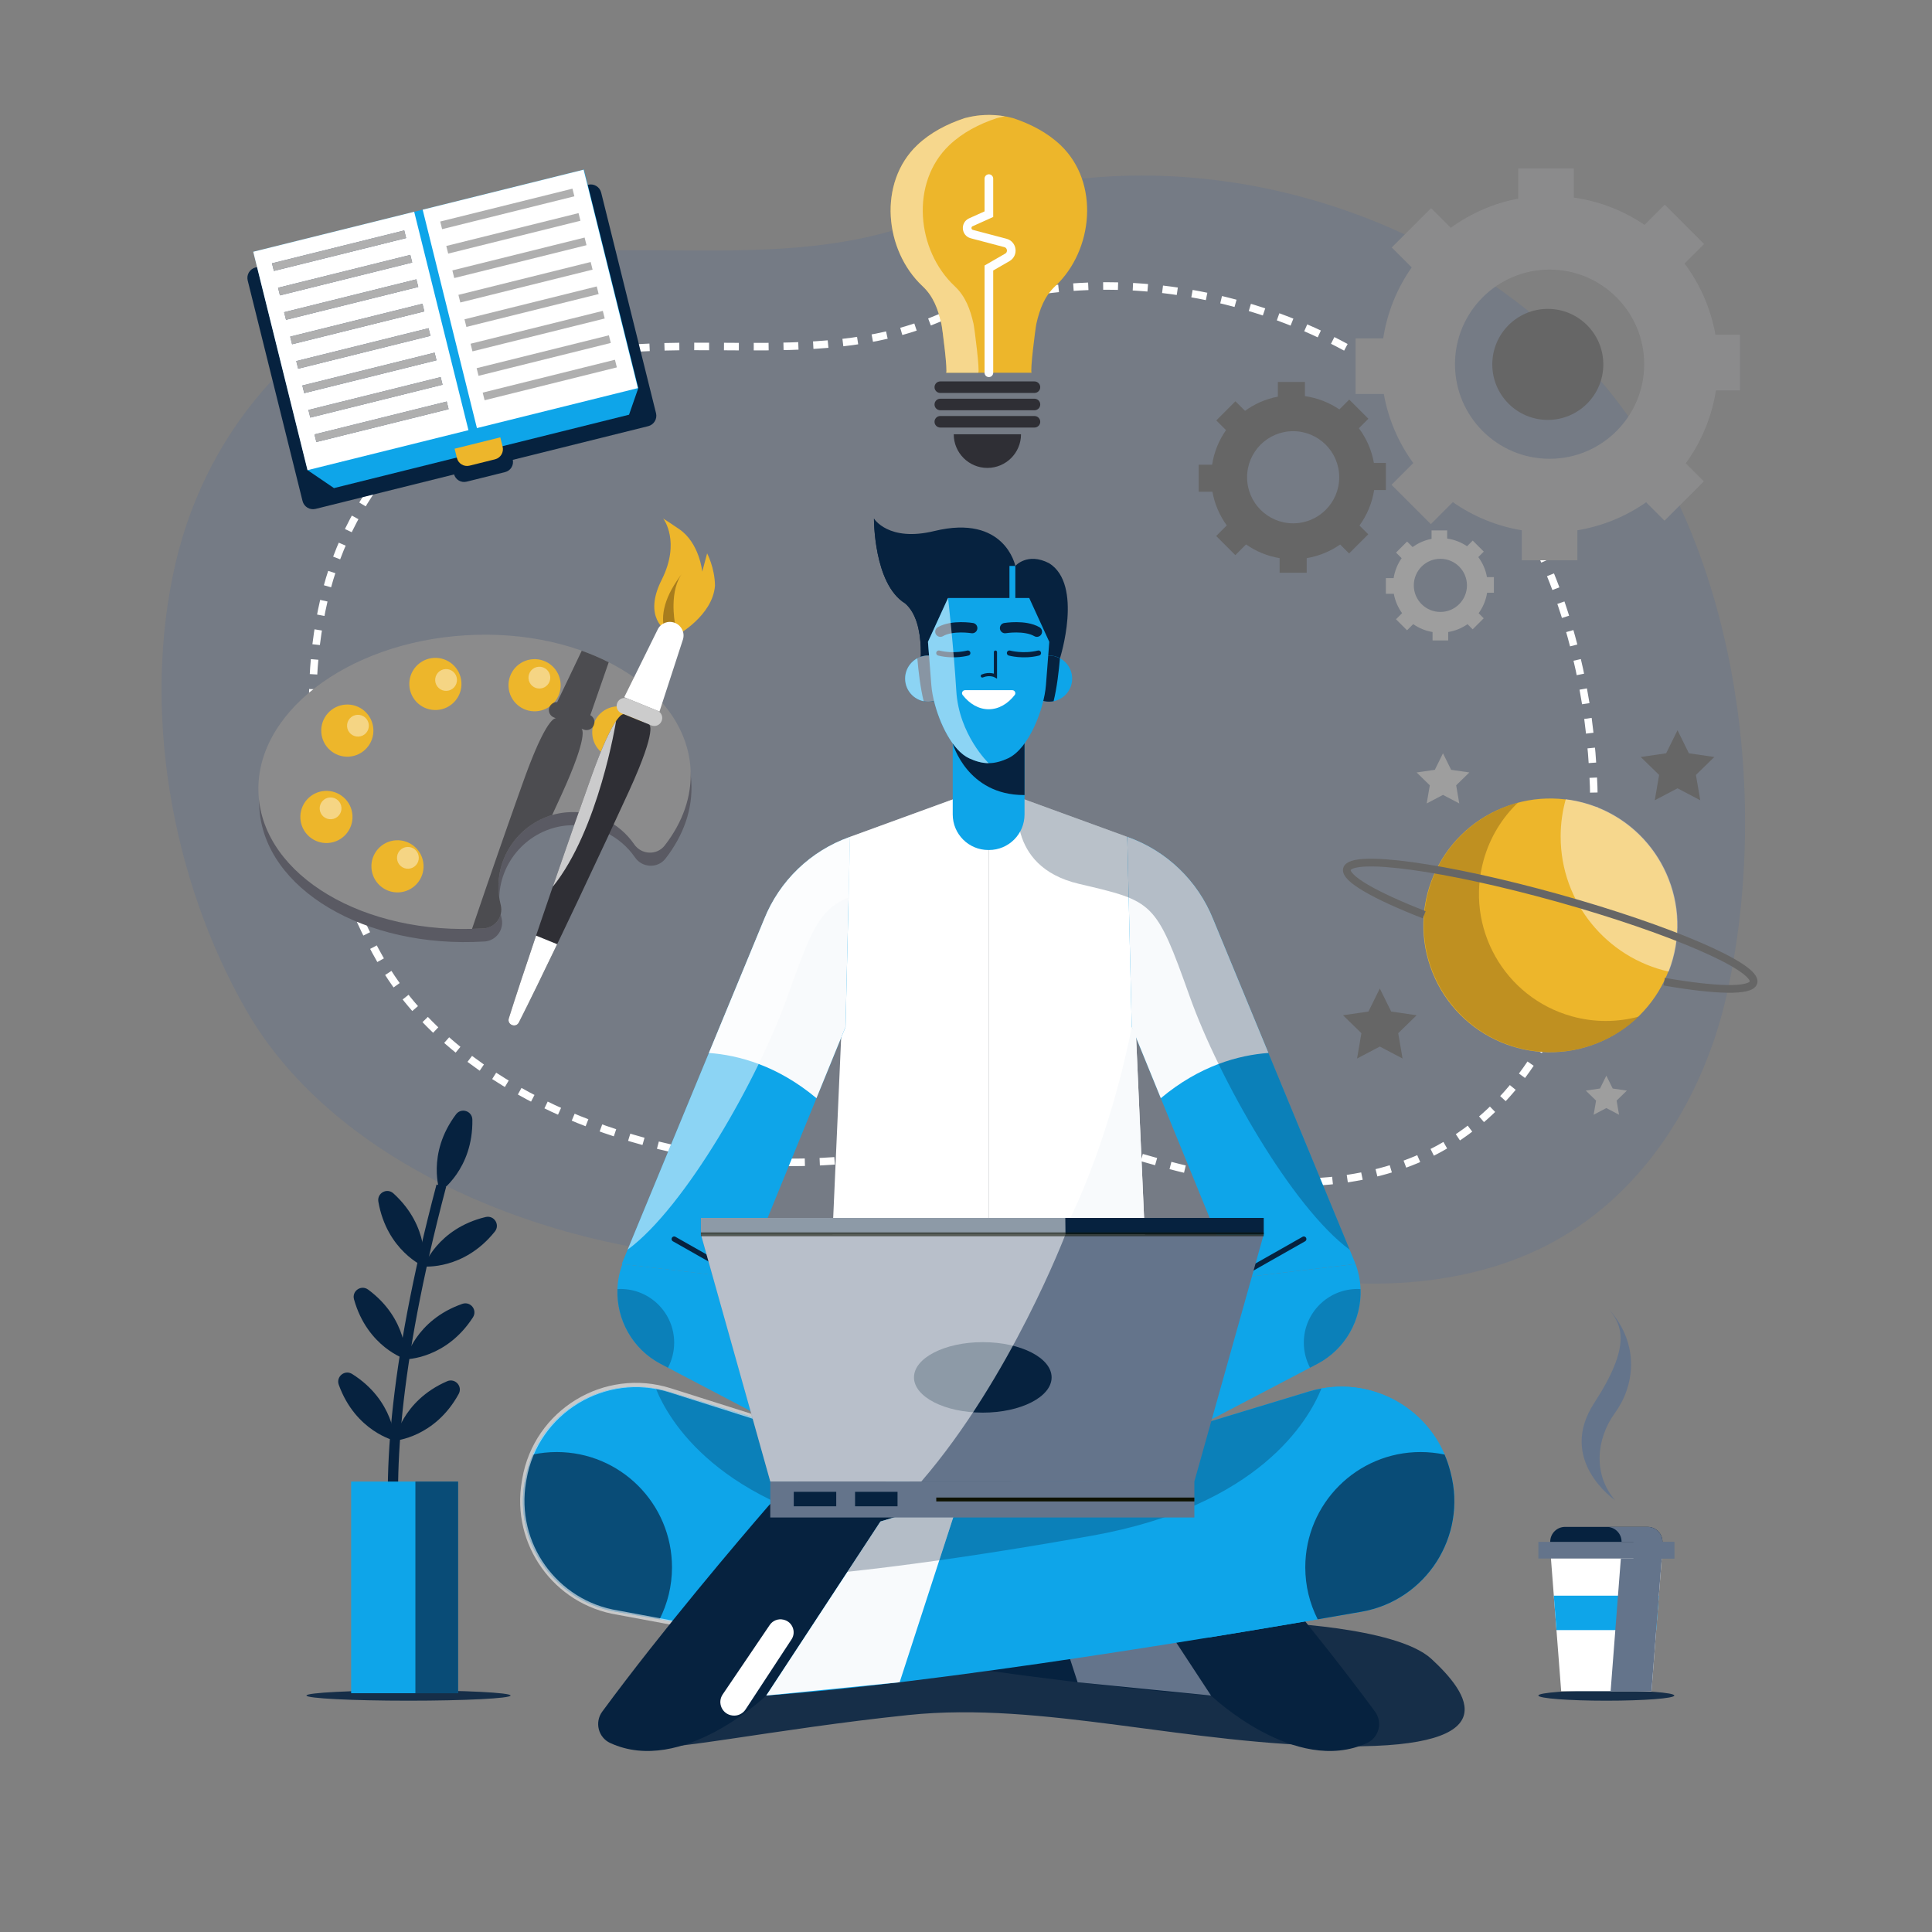 <?xml version="1.0" encoding="utf-8"?>
<!-- Generator: Adobe Illustrator 27.5.0, SVG Export Plug-In . SVG Version: 6.00 Build 0)  -->
<svg version="1.1" xmlns="http://www.w3.org/2000/svg" xmlns:xlink="http://www.w3.org/1999/xlink" x="0px" y="0px"
	 viewBox="0 0 500 500" style="enable-background:new 0 0 500 500;" xml:space="preserve">
<rect x="0" y="0" width="500" height="500" fill="#808080" stroke="none"/>
<g id="BACKGROUND">
</g>
<g id="OBJECTS">
	<g>
		<g>
			<path style="opacity:0.41;fill:#64748b;" d="M194.579,325.73c-4.067-0.017-8.139-0.18-12.215-0.514
				c-44.672-3.662-96.423-24.993-118.666-63.831c-19.446-33.953-27.081-77.911-18.227-115.778
				c8.323-35.595,34.127-64.429,70.26-75.378c40.636-12.313,85.548,2.648,125.534-14.168
				c58.199-24.475,131.348-5.038,172.136,41.529c36.163,41.286,44.916,107.859,33.564,159.441
				c-5.737,26.07-20.829,51.177-44.852,64.302c-19.114,10.443-42.219,12.502-64.076,9.78c-17.574-2.188-33.754-7.92-50.66-12.637
				c-13.551-3.781-24.67-1.813-38.54,0.932C230.987,322.94,212.837,325.806,194.579,325.73z"/>
			<path style="fill:none;stroke:#FFFFFF;stroke-width:1.946;stroke-miterlimit:10;stroke-dasharray:3.851,3.851;" d="
				M204.551,300.82c-3.291-0.014-6.586-0.146-9.884-0.416c-36.148-2.963-78.023-20.224-96.021-51.65
				c-15.735-27.474-21.914-63.044-14.749-93.685c6.735-28.803,27.615-52.135,56.853-60.994
				c32.882-9.963,69.224,2.143,101.579-11.464c47.093-19.804,106.284-4.076,139.289,33.604
				c29.262,33.408,36.345,87.277,27.159,129.016c-4.642,21.095-16.855,41.411-36.294,52.032
				c-15.467,8.45-34.162,10.116-51.849,7.914c-14.221-1.771-27.313-6.408-40.993-10.226c-10.965-3.06-19.963-1.467-31.186,0.754
				C234.012,298.563,219.325,300.881,204.551,300.82z"/>
		</g>
		<g>
			<ellipse style="opacity:0.87;fill:#06223F;" cx="415.72" cy="438.801" rx="17.592" ry="1.337"/>
			<g>
				<path style="fill:#64748b;" d="M417.953,388.219c0,0-15.062-10.233-5.387-25.107c9.675-14.874,7.256-20.043,3.87-24.231
					c8.223,9.357,6.421,20.018,1.517,26.781C413.049,372.424,412.272,381.627,417.953,388.219z"/>
				<g>
					<polygon style="fill:#FFFFFF;" points="430.242,400.916 401.198,400.916 404.033,437.685 427.407,437.685 					"/>
					<rect x="398.128" y="399.035" style="fill:#64748b;" width="35.184" height="4.312"/>
					<path style="fill:#06223F;" d="M426.403,395.157h-21.365c-2.121,0-3.84,1.719-3.84,3.84v0.039h29.045v-0.039
						C430.242,396.876,428.523,395.157,426.403,395.157z"/>
					<polygon style="fill:#0ea5e9;" points="428.627,421.864 429.314,412.957 402.126,412.957 402.813,421.864 					"/>
				</g>
				<path style="fill:#64748b;" d="M430.242,399.035v-0.039c0-2.121-1.719-3.84-3.84-3.84h-10.581c2.121,0,3.84,1.719,3.84,3.84
					v0.039h3.069v4.312h-3.257l-2.647,34.337h10.581l2.648-34.337h3.257v-4.312H430.242z"/>
			</g>
		</g>
		<g>
			<path style="fill:#06223F;" d="M274.313,170.388c0,0,6.087-19.089-2.806-24.632c-5.653-2.905-8.742,0.714-8.742,0.714
				s-2.658-13.497-20.975-9.038c-11.865,2.888-15.607-3.228-15.607-3.228s-0.111,16.919,8.06,21.95
				c5.916,5.073,3.647,18.786,3.647,18.786L274.313,170.388z"/>
			<path style="opacity:0.87;fill:#06223F;" d="M328.274,419.842c0,0,32.977,0.991,42.18,9.486
				c9.679,8.935,19.833,22.887-21.833,22.618c-41.666-0.269-78.603-11.737-113.549-8.097c-34.946,3.639-63.623,9.914-71.977,8.522
				c-8.354-1.392,51.191-29.917,51.191-29.917l110.551,4.057L328.274,419.842z"/>
			<path style="fill:#06223F;" d="M297.43,345.666l-41.572-4.176l-41.572,4.176c0,0-2.469,19.643-10.497,30.122
				c52.069,18.7,52.069,18.7,52.069,18.7s0,0,52.069-18.7C299.9,365.309,297.43,345.666,297.43,345.666z"/>
			<path style="fill:#06223F;" d="M254.216,393.898c1.64,0.589,1.642,0.59,1.642,0.59s0.002-0.001,1.64-0.589
				c9.58-22.039,7.288-46.765,6.72-51.569l-8.359-0.84l-10.699,1.075C244.946,347.846,244.589,372,254.216,393.898z"/>
			<path style="fill:#06223F;" d="M214.05,347.269c0.002,0.001,43.745,19.294,85.991,10.909c-1.898-6.858-2.61-12.512-2.61-12.512
				l-41.572-4.176l-33.395,3.355L214.05,347.269L214.05,347.269z"/>
			<path style="fill:#06223F;" d="M234.242,156.153c5.916,5.073,3.647,18.786,3.647,18.786l7.739-0.967
				c7.948-7.073,16.92-16.028,15.617-19.401c-2.283-5.912-8.877-11.813-21.036-12.488c-12.159-0.675-14.027-7.88-14.027-7.88
				S226.071,151.122,234.242,156.153z"/>
			<path style="fill:#FFFFFF;" d="M254.349,204.055l-34.368,12.529l-5.695,129.083c0,0,12.149,5.695,41.572,5.695
				c0-134.166,0-145.302,0-145.302L254.349,204.055z"/>
			<path style="fill:#FFFFFF;" d="M257.367,204.055l34.368,12.529l5.695,129.083c0,0-12.149,5.695-41.572,5.695
				c0-134.166,0-145.302,0-145.302L257.367,204.055z"/>
			<path style="fill:#0ea5e9;" d="M219.981,216.584l-0.159,0.057c-10.039,3.585-18.061,11.301-22.034,21.193l-36.891,89.289
				l31.37,3.738l26.556-65.085L219.981,216.584z"/>
			<path style="fill:#0ea5e9;" d="M291.735,216.584l0.16,0.057c10.039,3.585,18.061,11.301,22.034,21.193l36.891,89.289
				l-31.37,3.738l-26.556-65.085L291.735,216.584z"/>
			<path style="fill:#F8FAFC;" d="M328.254,272.504l-14.325-34.671c-3.973-9.892-11.995-17.607-22.034-21.193l-0.16-0.057
				l1.159,49.191l7.523,18.438C310.46,275.801,320.536,273.07,328.254,272.504z"/>
			<path style="fill:#F8FAFC;" d="M183.462,272.504l14.325-34.671c3.973-9.892,11.995-17.607,22.034-21.193l0.16-0.057
				l-1.159,49.191l-7.523,18.438C201.256,275.801,191.18,273.07,183.462,272.504z"/>
			<path style="fill:#F8FAFC;" d="M293.981,267.475c0,0-0.931-1.304-2.245-3.747l1.159,2.046c0,0-13.076,72.576-48.031,85.299l0,0
				c3.361,0.18,7.014,0.287,10.995,0.287c29.423,0,41.572-5.695,41.572-5.695L293.981,267.475z"/>
			<path style="opacity:0.52;fill:#FFFFFF;" d="M203.789,257.966c8.865-24.867,9.358-24.677,28.721-29.233
				c19.362-4.556,15.555-22.386,15.555-22.386l-18.052,6.58l-2.792,1.018l-7.24,2.639l-0.16,0.057
				c-10.039,3.585-18.061,11.301-22.034,21.192l-35.362,85.589C177.359,312.429,196.238,279.145,203.789,257.966z"/>
			<path style="opacity:0.28;fill:#06223F;" d="M307.927,257.966c-8.865-24.867-9.358-24.677-28.721-29.233
				c-19.362-4.556-15.555-22.386-15.555-22.386l18.052,6.58l2.792,1.018l7.239,2.639l0.16,0.057
				c10.039,3.585,18.061,11.301,22.034,21.192l35.362,85.589C334.357,312.429,315.478,279.145,307.927,257.966z"/>
			<path style="fill:#0ea5e9;" d="M255.951,219.98h-0.186c-5.08,0-9.199-4.118-9.199-9.199v-21.963h18.583v21.963
				C265.15,215.862,261.031,219.98,255.951,219.98z"/>
			<path style="fill:#06223F;" d="M265.001,205.758c0.053,0,0.097-0.006,0.149-0.007v-16.933h-8.675l-9.909,3.581
				C246.566,192.399,250.254,205.758,265.001,205.758z"/>
			<path style="fill:#0ea5e9;" d="M277.474,175.624c0,3.296-2.671,5.967-5.967,5.967c-3.295,0-5.967-2.671-5.967-5.967
				c0-3.296,2.672-5.967,5.967-5.967C274.802,169.657,277.474,172.328,277.474,175.624z"/>
			<path style="fill:#06223F;" d="M272.668,181.474c0.862-3.459,1.368-7.884,1.644-11.086c-0.84-0.451-1.786-0.731-2.806-0.731
				c-3.295,0-5.967,2.672-5.967,5.967c0,3.296,2.672,5.967,5.967,5.967C271.905,181.591,272.292,181.548,272.668,181.474z"/>
			<path style="fill:#0ea5e9;" d="M234.242,175.624c0,3.296,2.672,5.967,5.967,5.967c3.296,0,5.967-2.671,5.967-5.967
				c0-3.296-2.671-5.967-5.967-5.967C236.914,169.657,234.242,172.328,234.242,175.624z"/>
			<path style="fill:#06223F;" d="M239.048,181.474c-0.863-3.459-1.368-7.884-1.644-11.086c0.84-0.451,1.786-0.731,2.806-0.731
				c3.296,0,5.967,2.672,5.967,5.967c0,3.296-2.672,5.967-5.967,5.967C239.812,181.591,239.424,181.548,239.048,181.474z"/>
			<path style="fill:#0ea5e9;" d="M266.36,154.754h-10.502h-10.502l-5.198,11.357l0.874,11.24c0.467,5.998,4.342,16.355,9.794,18.9
				c1.62,0.756,3.336,1.26,5.032,1.26c1.696,0,3.412-0.504,5.032-1.26c5.452-2.545,9.327-12.901,9.794-18.9l0.874-11.24
				L266.36,154.754z"/>
			<path style="fill:none;stroke:#06223F;stroke-width:1.336;stroke-linecap:round;stroke-miterlimit:10;" d="M261.245,169.011
				c0,0,3.524,0.988,7.511,0"/>
			<path style="fill:none;stroke:#06223F;stroke-width:2.672;stroke-linecap:round;stroke-miterlimit:10;" d="M260.107,162.552
				c0,0,5.147-0.856,8.241,0.927"/>
			<path style="fill:none;stroke:#06223F;stroke-width:1.336;stroke-linecap:round;stroke-miterlimit:10;" d="M250.471,169.011
				c0,0-3.524,0.988-7.512,0"/>
			<path style="fill:none;stroke:#06223F;stroke-width:2.672;stroke-linecap:round;stroke-miterlimit:10;" d="M251.609,162.552
				c0,0-5.147-0.856-8.241,0.927"/>
			<path style="opacity:0.52;fill:#FFFFFF;" d="M247.489,178.805c-0.686-11.357-2.133-24.051-2.133-24.051l-5.198,11.357
				l0.278,3.568c-0.077-0.003-0.149-0.023-0.226-0.023c-3.295,0-5.967,2.672-5.967,5.967c0,3.296,2.672,5.967,5.967,5.967
				c0.522,0,1.02-0.088,1.502-0.214c1.405,5.805,4.753,12.839,9.115,14.875c1.62,0.756,3.336,1.26,5.032,1.26
				C255.858,197.512,248.175,190.163,247.489,178.805z"/>
			<g>
				<path style="fill:#06223F;" d="M291.735,396.16l-118.768-36.034c-15.77-4.785-32.355,4.499-36.523,20.442l-0.157,0.602
					c-4.294,16.427,6.358,33.022,23.083,35.945c43.913,7.676,123.506,20.73,165.396,22.326l17.658,11.772
					c2.666,1.778,6.206,1.485,8.544-0.707l0.091-0.085c2.778-2.604,2.92-6.967,0.317-9.747l-2.754-2.941
					c0,0-2.455-11.959-14.579-17.085c-12.124-5.125-13.263-17.654-16.11-24.488C315.084,389.326,296.861,385.91,291.735,396.16z"/>
				<path style="fill:#0ea5e9;" d="M136.444,380.568c4.168-15.944,20.754-25.227,36.523-20.442l40.277,12.22
					c-6.067,7.569-14.069,22.933-14.311,51.447c-14.705-2.39-28.31-4.711-39.564-6.678c-16.725-2.923-27.377-19.519-23.083-35.945
					L136.444,380.568z"/>
				<path style="opacity:0.67;fill:#06223F;" d="M173.91,405.618c0,4.843-1.162,9.413-3.21,13.457
					c-3.977-0.682-7.782-1.34-11.33-1.96c-16.725-2.923-27.377-19.519-23.083-35.945l0.157-0.602
					c0.374-1.432,0.852-2.808,1.417-4.127c2.006-0.426,4.085-0.654,6.218-0.654C160.554,375.788,173.91,389.143,173.91,405.618z"/>
				<path style="fill:none;stroke:#7B3C38;stroke-width:1.139;stroke-miterlimit:10;" d="M297.43,412.675
					c0,0-1.708,9.953-18.223,6.4"/>
				<path style="opacity:0.28;fill:#06223F;" d="M307.927,408.119c0,0-25.304-1.139-78.835-10.688
					c-43.369-7.736-56.091-29.935-59.359-38.085c1.079,0.198,2.158,0.453,3.233,0.779l118.768,36.034
					c5.126-10.251,23.349-6.834,26.196,0c2.847,6.834,3.986,19.362,16.11,24.488c12.124,5.125,14.579,17.085,14.579,17.085
					s-12.466-7.973-20.347-9.681S307.927,408.119,307.927,408.119z"/>
			</g>
			<path style="fill:#06223F;" d="M313.407,438.801c0,0,21.809,20.867,40.402,12.28c3.094-1.428,4.063-5.379,2.043-8.122
				c-15.662-21.271-35.409-44.444-42.936-53.153c-1.884-2.18-4.867-3.061-7.634-2.257l-21.419,6.222L313.407,438.801z"/>
			<polygon style="fill:#64748b;" points="283.863,393.772 263.348,387.547 278.888,435.368 313.407,438.801 			"/>
			<path style="fill:#0ea5e9;" d="M219.981,396.16l118.769-36.034c15.77-4.785,32.355,4.499,36.523,20.442l0.157,0.602
				c4.294,16.427-6.358,33.022-23.083,35.945c-43.913,7.676-123.506,20.73-165.396,22.326l-17.658,11.772
				c-2.666,1.778-6.206,1.485-8.544-0.707l-0.091-0.085c-2.778-2.604-2.92-6.967-0.317-9.747l2.754-2.941
				c0,0,2.455-11.959,14.579-17.085c12.124-5.125,13.263-17.654,16.11-24.488C196.632,389.326,214.855,385.91,219.981,396.16z"/>
			<path style="fill:#0ea5e9;" d="M375.272,380.568c-4.168-15.944-20.754-25.227-36.523-20.442l-40.277,12.22
				c6.067,7.569,14.069,22.933,14.31,51.447c14.705-2.39,28.31-4.711,39.564-6.678c16.725-2.923,27.377-19.519,23.083-35.945
				L375.272,380.568z"/>
			<path style="opacity:0.67;fill:#06223F;" d="M337.806,405.618c0,4.843,1.162,9.413,3.21,13.457
				c3.977-0.682,7.782-1.34,11.33-1.96c16.725-2.923,27.377-19.519,23.083-35.945l-0.157-0.602
				c-0.374-1.432-0.852-2.808-1.417-4.127c-2.006-0.426-4.085-0.654-6.218-0.654C351.162,375.788,337.806,389.143,337.806,405.618z"
				/>
			<path style="opacity:0.28;fill:#06223F;" d="M203.789,408.119c0,0,25.304-1.139,78.835-10.688
				c43.369-7.736,56.091-29.935,59.359-38.085c-1.079,0.198-2.158,0.453-3.233,0.779L219.981,396.16
				c-5.125-10.251-23.349-6.834-26.196,0c-2.847,6.834-3.986,19.362-16.11,24.488c-12.124,5.125-14.579,17.085-14.579,17.085
				s12.466-7.973,20.347-9.681C191.323,426.343,203.789,408.119,203.789,408.119z"/>
			<path style="opacity:0.57;fill:none;stroke:#FFFFFF;stroke-width:1.114;stroke-miterlimit:10;" d="M177.674,420.648
				l-17.804-3.301c-16.114-2.572-27.027-17.805-24.278-33.89l0.108-0.63c2.997-17.537,20.797-28.384,37.757-23.008l33.617,10.655"/>
			<path style="fill:#FFFFFF;" d="M249.752,178.619c-0.64,0-1.016,0.742-0.623,1.247c1.783,2.289,4.143,3.688,6.738,3.688
				c2.595,0,4.955-1.399,6.738-3.688c0.393-0.505,0.017-1.247-0.623-1.247H249.752z"/>
			<path style="fill:none;stroke:#06223F;stroke-width:0.821;stroke-linecap:round;stroke-miterlimit:10;" d="M257.621,168.76
				v6.178c0,0-1.421-0.803-3.398,0"/>
			<rect x="261.245" y="146.469" style="fill:#0ea5e9;" width="1.52" height="9.666"/>
			<g>
				<path style="fill:#0ea5e9;" d="M350.82,327.122l0.063,0.174c3.56,9.856-0.704,20.827-9.986,25.693l-63.423,33.246l-0.313-0.81
					c-5.588-14.435,0.257-30.785,13.729-38.407l28.561-16.158L350.82,327.122z"/>
				<path style="opacity:0.28;fill:#06223F;" d="M337.428,347.486c0,2.341,0.585,4.543,1.607,6.478l1.862-0.976
					c7.32-3.837,11.5-11.474,11.201-19.364c-0.256-0.014-0.509-0.039-0.769-0.039C343.651,333.585,337.428,339.809,337.428,347.486z
					"/>

					<line style="fill:none;stroke:#06223F;stroke-width:1.336;stroke-linecap:round;stroke-miterlimit:10;" x1="319.45" y1="330.86" x2="337.428" y2="320.665"/>
			</g>
			<g>
				<path style="fill:#0ea5e9;" d="M161.082,327.122l-0.063,0.174c-3.56,9.856,0.704,20.827,9.986,25.693l63.423,33.246l0.314-0.81
					c5.588-14.435-0.257-30.785-13.729-38.407l-28.561-16.158L161.082,327.122z"/>
				<path style="opacity:0.28;fill:#06223F;" d="M174.474,347.486c0,2.341-0.585,4.543-1.607,6.478l-1.862-0.976
					c-7.32-3.837-11.499-11.474-11.201-19.364c0.256-0.014,0.509-0.039,0.769-0.039C168.25,333.585,174.474,339.809,174.474,347.486
					z"/>

					<line style="fill:none;stroke:#06223F;stroke-width:1.336;stroke-linecap:round;stroke-miterlimit:10;" x1="192.452" y1="330.86" x2="174.474" y2="320.665"/>
			</g>
			<path style="fill:none;stroke:#06223F;stroke-width:1.336;stroke-linecap:round;stroke-miterlimit:10;" d="M227.39,382.545
				c0,0,3.201-17.564-7.223-23.199"/>
			<path style="fill:none;stroke:#06223F;stroke-width:1.336;stroke-linecap:round;stroke-miterlimit:10;" d="M284.326,382.545
				c0,0-3.201-17.564,7.223-23.199"/>
			<path style="fill:#06223F;" d="M198.309,438.801c0,0-21.809,20.867-40.402,12.28c-3.093-1.428-4.063-5.379-2.043-8.122
				c15.662-21.271,35.408-44.444,42.936-53.153c1.884-2.18,4.867-3.061,7.634-2.257l21.419,6.222L198.309,438.801z"/>
			<polygon style="fill:#F8FAFC;" points="227.854,393.772 248.368,387.547 232.828,435.368 198.309,438.801 			"/>
			<path style="opacity:0.28;fill:#06223F;" d="M219.322,406.775c6.085-0.649,13.989-1.6,23.766-2.98l5.28-16.247l-20.514,6.224
				L219.322,406.775z"/>
			<path style="fill:#FFFFFF;" d="M204.845,424.278l-11.901,18.138c-0.741,1.129-2.065,1.733-3.404,1.551l-0.079-0.011
				c-2.578-0.35-3.89-3.287-2.431-5.441l12.172-17.969c0.779-1.15,2.186-1.699,3.537-1.382l0.07,0.016
				C205.075,419.712,206.121,422.333,204.845,424.278z"/>
			<g>
				<g>
					<polygon style="fill:#64748b;" points="254.223,319.447 181.391,319.447 199.348,383.408 254.223,383.408 309.098,383.408 
						327.055,319.447 					"/>
					<rect x="199.348" y="383.408" style="fill:#64748b;" width="109.75" height="9.316"/>
					<ellipse style="fill:#06223F;" cx="254.348" cy="356.468" rx="17.808" ry="9.12"/>
					<rect x="181.391" y="315.204" style="fill:#06223F;" width="145.664" height="4.243"/>
					<rect x="205.427" y="386.083" style="fill:#06223F;" width="10.991" height="3.745"/>
					<rect x="221.29" y="386.083" style="fill:#06223F;" width="10.991" height="3.745"/>
					<line style="fill:none;stroke:#0F1201;stroke-miterlimit:10;" x1="309.098" y1="388.066" x2="242.304" y2="388.066"/>
					<path style="opacity:0.54;fill:#FFFFFF;" d="M181.391,319.447l17.957,63.962h39.089c23.21-26.91,37.312-63.962,37.312-63.962
						l-0.048-4.243h-94.31V319.447z"/>
				</g>

					<line style="opacity:0.57;fill:none;stroke:#0F1201;stroke-miterlimit:10;" x1="181.391" y1="319.447" x2="327.055" y2="319.447"/>
			</g>
		</g>
		<g>
			<ellipse style="opacity:0.87;fill:#06223F;" cx="105.722" cy="438.801" rx="26.412" ry="1.337"/>
			<g>
				<g>
					<path style="fill:#06223F;" d="M109.584,425.649l1.731-1.886l-0.865,0.943l0.873-0.936
						c-0.213-0.203-21.057-21.335,4.121-116.56l-2.476-0.655C87.263,403.773,108.661,424.801,109.584,425.649z"/>
					<g>
						<path style="fill:#06223F;" d="M101.819,308.849c9.536,8.666,7.865,18.912,7.865,18.912s-9.55-4.073-11.765-16.766
							C97.53,308.769,100.147,307.329,101.819,308.849z"/>
						<path style="fill:#06223F;" d="M125.678,314.966c-12.53,3.008-15.995,12.795-15.995,12.795s10.331,1.025,18.382-9.037
							C129.477,316.96,127.875,314.439,125.678,314.966z"/>
					</g>
					<g>
						<path style="fill:#06223F;" d="M95.285,333.753c10.359,7.664,9.726,18.026,9.726,18.026S95.1,348.687,91.62,336.28
							C91.01,334.104,93.468,332.409,95.285,333.753z"/>
						<path style="fill:#06223F;" d="M119.639,337.441c-12.164,4.252-14.628,14.337-14.628,14.337s10.382-0.019,17.38-10.838
							C123.618,339.044,121.771,336.696,119.639,337.441z"/>
					</g>
					<g>
						<path style="fill:#06223F;" d="M91.144,355.592c10.898,6.876,11.033,17.257,11.033,17.257s-10.112-2.35-14.501-14.466
							C86.907,356.259,89.234,354.386,91.144,355.592z"/>
						<path style="fill:#06223F;" d="M115.704,357.469c-11.816,5.141-13.527,15.38-13.527,15.38s10.352-0.787,16.531-12.095
							C119.791,358.772,117.776,356.567,115.704,357.469z"/>
					</g>
					<path style="fill:#06223F;" d="M122.247,289.768c0.216,12.884-8.395,18.683-8.395,18.683s-3.572-9.748,4.16-20.056
						C119.367,286.588,122.209,287.509,122.247,289.768z"/>
				</g>
				<rect x="90.875" y="383.429" style="fill:#0ea5e9;" width="27.689" height="54.776"/>
				<rect x="107.502" y="383.429" style="opacity:0.67;fill:#06223F;" width="11.062" height="54.776"/>
			</g>
		</g>
		<g>
			<g>
				<path style="fill:#06223F;" d="M130.723,122.176l-9.963,2.478c-1.445,0.36-2.909-0.521-3.268-1.966l-0.959-3.856l15.198-3.78
					l0.959,3.856C133.049,120.354,132.169,121.817,130.723,122.176z"/>
				<path style="fill:#06223F;" d="M167.745,110.295L81.677,131.7c-1.493,0.371-3.005-0.538-3.377-2.032L64.106,72.594
					c-0.371-1.493,0.538-3.005,2.032-3.377l86.068-21.405c1.493-0.371,3.005,0.538,3.376,2.032l14.194,57.074
					C170.148,108.412,169.238,109.923,167.745,110.295z"/>
				<polygon style="fill:#0ea5e9;" points="165.194,100.431 162.794,107.327 86.431,126.318 79.65,121.706 65.585,65.156 
					151.13,43.881 				"/>

					<rect x="71.983" y="59.112" transform="matrix(0.97 -0.241 0.241 0.97 -18.536 25.164)" style="fill:#FFFFFF;" width="42.946" height="58.273"/>

					<rect x="70.168" y="63.858" transform="matrix(0.97 -0.241 0.241 0.97 -13.062 23.111)" style="fill:#64748b;" width="35.286" height="2.038"/>

					<rect x="71.742" y="70.186" transform="matrix(0.97 -0.241 0.241 0.97 -14.543 23.678)" style="fill:#64748b;" width="35.286" height="2.038"/>

					<rect x="73.315" y="76.513" transform="matrix(0.97 -0.241 0.241 0.97 -16.023 24.245)" style="fill:#64748b;" width="35.286" height="2.038"/>

					<rect x="74.889" y="82.84" transform="matrix(0.97 -0.241 0.241 0.97 -17.504 24.811)" style="fill:#64748b;" width="35.286" height="2.038"/>

					<rect x="76.462" y="89.168" transform="matrix(0.97 -0.241 0.241 0.97 -18.985 25.378)" style="fill:#64748b;" width="35.286" height="2.038"/>

					<rect x="78.036" y="95.495" transform="matrix(0.97 -0.241 0.241 0.97 -20.465 25.945)" style="fill:#64748b;" width="35.286" height="2.038"/>

					<rect x="79.61" y="101.822" transform="matrix(0.97 -0.241 0.241 0.97 -21.946 26.512)" style="fill:#64748b;" width="35.286" height="2.038"/>

					<rect x="81.183" y="108.15" transform="matrix(0.97 -0.241 0.241 0.97 -23.427 27.079)" style="fill:#64748b;" width="35.286" height="2.038"/>

				
					<rect x="70.168" y="63.858" transform="matrix(0.97 -0.241 0.241 0.97 -13.062 23.111)" style="fill:#AFAFAF;" width="35.286" height="2.038"/>
				
					<rect x="71.742" y="70.186" transform="matrix(0.97 -0.241 0.241 0.97 -14.543 23.678)" style="fill:#AFAFAF;" width="35.286" height="2.038"/>
				
					<rect x="73.315" y="76.513" transform="matrix(0.97 -0.241 0.241 0.97 -16.023 24.245)" style="fill:#AFAFAF;" width="35.286" height="2.038"/>
				
					<rect x="74.889" y="82.84" transform="matrix(0.97 -0.241 0.241 0.97 -17.504 24.811)" style="fill:#AFAFAF;" width="35.286" height="2.038"/>
				
					<rect x="76.462" y="89.168" transform="matrix(0.97 -0.241 0.241 0.97 -18.985 25.378)" style="fill:#AFAFAF;" width="35.286" height="2.038"/>
				
					<rect x="78.036" y="95.495" transform="matrix(0.97 -0.241 0.241 0.97 -20.465 25.945)" style="fill:#AFAFAF;" width="35.286" height="2.038"/>
				
					<rect x="79.61" y="101.822" transform="matrix(0.97 -0.241 0.241 0.97 -21.946 26.512)" style="fill:#AFAFAF;" width="35.286" height="2.038"/>
				
					<rect x="81.183" y="108.15" transform="matrix(0.97 -0.241 0.241 0.97 -23.427 27.079)" style="fill:#AFAFAF;" width="35.286" height="2.038"/>
				
					<rect x="115.85" y="48.202" transform="matrix(0.97 -0.241 0.241 0.97 -14.606 35.429)" style="fill:#FFFFFF;" width="42.946" height="58.273"/>
				
					<rect x="113.72" y="53.027" transform="matrix(0.97 -0.241 0.241 0.97 -9.161 33.302)" style="fill:#AFAFAF;" width="35.286" height="2.038"/>
				
					<rect x="115.294" y="59.354" transform="matrix(0.97 -0.241 0.241 0.97 -10.641 33.869)" style="fill:#AFAFAF;" width="35.286" height="2.038"/>
				
					<rect x="116.867" y="65.682" transform="matrix(0.97 -0.241 0.241 0.97 -12.122 34.436)" style="fill:#AFAFAF;" width="35.286" height="2.038"/>
				
					<rect x="118.441" y="72.009" transform="matrix(0.97 -0.241 0.241 0.97 -13.602 35.003)" style="fill:#AFAFAF;" width="35.286" height="2.038"/>
				
					<rect x="120.015" y="78.336" transform="matrix(0.97 -0.241 0.241 0.97 -15.083 35.569)" style="fill:#AFAFAF;" width="35.286" height="2.038"/>
				
					<rect x="121.588" y="84.664" transform="matrix(0.97 -0.241 0.241 0.97 -16.563 36.136)" style="fill:#AFAFAF;" width="35.286" height="2.038"/>
				
					<rect x="123.162" y="90.991" transform="matrix(0.97 -0.241 0.241 0.97 -18.044 36.703)" style="fill:#AFAFAF;" width="35.286" height="2.038"/>
				
					<rect x="124.735" y="97.318" transform="matrix(0.97 -0.241 0.241 0.97 -19.525 37.27)" style="fill:#AFAFAF;" width="35.286" height="2.038"/>
				<path style="fill:#EDB62B;" d="M128.113,118.871l-6.594,1.64c-1.445,0.359-2.907-0.521-3.267-1.965l-0.602-2.421l11.826-2.941
					l0.602,2.421C130.437,117.049,129.557,118.512,128.113,118.871z"/>
			</g>
			<g>
				<path style="fill:#EDB62B;" d="M274.466,37.557c-3.42-3.252-7.741-5.47-12.19-6.952c-0.03-0.01-0.098-0.029-0.2-0.056
					c-4.03-1.079-8.278-1.079-12.308,0c-0.101,0.027-0.17,0.046-0.2,0.056c-4.449,1.482-8.77,3.701-12.19,6.952
					c-10.18,9.679-8.526,27.247,1.388,36.517c2.781,2.6,4.002,5.957,4.853,9.658c0.257,1.115,1.732,12.74,1.217,12.74
					c4.975,0,11.085,0,11.085,0s6.11,0,11.085,0c-0.514,0,0.961-11.626,1.217-12.74c0.852-3.7,2.073-7.057,4.854-9.658
					C282.992,64.805,284.645,47.237,274.466,37.557z"/>
				<path style="opacity:0.52;fill:#FFF6E7;" d="M251.935,83.732c-0.851-3.7-2.073-7.057-4.853-9.658
					c-9.914-9.27-11.568-26.838-1.388-36.517c3.42-3.252,7.741-5.47,12.19-6.952c0.03-0.01,0.098-0.029,0.2-0.056
					c0.66-0.177,1.326-0.314,1.996-0.433c-3.42-0.607-6.942-0.47-10.312,0.433c-0.101,0.027-0.17,0.046-0.2,0.056
					c-4.449,1.482-8.771,3.701-12.19,6.952c-10.18,9.679-8.526,27.247,1.388,36.517c2.781,2.6,4.002,5.957,4.853,9.658
					c0.257,1.115,1.732,12.74,1.217,12.74c2.857,0,6.082,0,8.316,0C253.667,96.472,252.192,84.846,251.935,83.732z"/>
				<path style="fill:none;stroke:#FEFEFE;stroke-width:2.239;stroke-linecap:round;stroke-miterlimit:10;" d="M255.922,96.472
					V69.36l4.772-2.751c1.577-0.909,1.262-3.272-0.498-3.736l-8.684-2.292c-1.481-0.391-1.649-2.425-0.252-3.054l4.661-2.097v-9.203
					"/>
				<path style="fill:#2F2F35;" d="M269.213,100.203c0,0.824-0.668,1.492-1.492,1.492h-24.376c-0.824,0-1.492-0.668-1.492-1.492l0,0
					c0-0.824,0.668-1.492,1.492-1.492h24.376C268.544,98.711,269.213,99.379,269.213,100.203L269.213,100.203z"/>
				<path style="fill:#2F2F35;" d="M269.213,104.68c0,0.824-0.668,1.493-1.492,1.493h-24.376c-0.824,0-1.492-0.668-1.492-1.493l0,0
					c0-0.824,0.668-1.492,1.492-1.492h24.376C268.544,103.188,269.213,103.856,269.213,104.68L269.213,104.68z"/>
				<path style="fill:#2F2F35;" d="M269.213,109.157c0,0.824-0.668,1.492-1.492,1.492h-24.376c-0.824,0-1.492-0.668-1.492-1.492l0,0
					c0-0.824,0.668-1.493,1.492-1.493h24.376C268.544,107.665,269.213,108.333,269.213,109.157L269.213,109.157z"/>
				<path style="fill:#2F2F35;" d="M255.532,121.096c4.808,0,8.706-3.898,8.706-8.706h-17.411
					C246.827,117.199,250.724,121.096,255.532,121.096z"/>
			</g>
			<g>
				<path style="fill:#666666;" d="M358.665,126.82v-7.009h-3.097c-0.586-3.329-1.947-6.383-3.891-8.984l2.457-2.457l-4.956-4.956
					l-2.549,2.549c-2.609-1.782-5.642-2.976-8.909-3.447v-3.661h-7.008v3.798c-3.133,0.591-6.013,1.873-8.497,3.676l-2.481-2.481
					l-4.956,4.956l2.513,2.513c-1.836,2.611-3.086,5.653-3.593,8.945h-3.479v7.008h3.556c0.574,3.212,1.868,6.166,3.712,8.704
					l-2.738,2.738l4.956,4.956l2.773-2.772c2.542,1.786,5.493,3.017,8.686,3.549v3.783h7.008v-3.783
					c3.182-0.529,6.123-1.753,8.66-3.529l2.318,2.318l4.956-4.956L351.828,136c1.94-2.661,3.268-5.785,3.801-9.18H358.665z
					 M334.668,135.436c-6.584,0-11.922-5.338-11.922-11.922c0-6.585,5.338-11.922,11.922-11.922c6.585,0,11.922,5.338,11.922,11.922
					C346.59,130.099,341.253,135.436,334.668,135.436z"/>
				<path style="fill:#9E9E9E;" d="M386.613,153.402v-4.043h-1.787c-0.338-1.921-1.123-3.682-2.244-5.183l1.418-1.418l-2.859-2.859
					l-1.47,1.47c-1.505-1.028-3.255-1.717-5.14-1.989v-2.112h-4.043v2.191c-1.807,0.341-3.469,1.081-4.902,2.121l-1.431-1.431
					l-2.859,2.859l1.45,1.45c-1.059,1.506-1.78,3.261-2.073,5.16h-2.007v4.043h2.052c0.331,1.853,1.078,3.557,2.141,5.021
					l-1.58,1.58l2.859,2.859l1.599-1.599c1.467,1.031,3.169,1.741,5.01,2.047v2.182h4.043v-2.182
					c1.836-0.305,3.533-1.011,4.996-2.036l1.337,1.337l2.859-2.859l-1.314-1.314c1.119-1.535,1.886-3.337,2.192-5.296H386.613z
					 M372.769,158.372c-3.798,0-6.878-3.079-6.878-6.878c0-3.798,3.079-6.878,6.878-6.878s6.878,3.079,6.878,6.878
					C379.647,155.293,376.568,158.372,372.769,158.372z"/>
				<g>
					<path style="fill:#8B8B8C;" d="M450.313,101.039V86.646h-6.361c-1.204-6.837-3.998-13.108-7.99-18.451l5.047-5.047
						l-10.177-10.177l-5.234,5.234c-5.358-3.659-11.586-6.111-18.296-7.08v-7.518h-14.393v7.8c-6.433,1.213-12.349,3.847-17.45,7.55
						l-5.094-5.094l-10.177,10.177l5.161,5.161c-3.771,5.362-6.337,11.609-7.378,18.37h-7.146v14.393h7.304
						c1.179,6.596,3.837,12.662,7.623,17.874l-5.624,5.624l10.177,10.177l5.694-5.693c5.221,3.669,11.28,6.197,17.837,7.288v7.769
						h14.393v-7.769c6.534-1.087,12.575-3.6,17.784-7.248l4.761,4.761l10.177-10.177l-4.677-4.677
						c3.984-5.465,6.712-11.879,7.805-18.853H450.313z M401.032,118.735c-13.522,0-24.484-10.962-24.484-24.483
						c0-13.522,10.962-24.484,24.484-24.484c13.522,0,24.484,10.962,24.484,24.484C425.516,107.773,414.554,118.735,401.032,118.735
						z"/>
					<circle style="fill:#666666;" cx="400.569" cy="94.306" r="14.367"/>
				</g>
			</g>
			<g>
				<path style="fill:#5A5A63;" d="M120.715,167.801c-30.87,1.872-54.866,20.372-53.595,41.32
					c1.271,20.948,27.326,36.412,58.196,34.539c0.023-0.001,0.046-0.003,0.069-0.004c3.038-0.187,5.163-3.122,4.412-6.071
					c-0.365-1.435-0.571-2.938-0.595-4.49c-0.157-9.985,7.567-18.564,17.513-19.463c7.218-0.652,13.812,2.741,17.618,8.263
					c1.878,2.725,5.87,2.918,7.901,0.304c4.641-5.974,7.107-12.775,6.677-19.858C177.641,181.392,151.586,165.928,120.715,167.801z"
					/>
				<g>
					<path style="fill:#8B8B8C;" d="M120.51,164.411c-30.87,1.872-54.866,20.372-53.595,41.32
						c1.271,20.948,27.326,36.412,58.197,34.539c0.023-0.001,0.046-0.003,0.069-0.004c3.038-0.187,5.163-3.122,4.412-6.071
						c-0.365-1.435-0.571-2.938-0.595-4.49c-0.157-9.985,7.567-18.564,17.513-19.463c7.218-0.652,13.812,2.741,17.618,8.263
						c1.878,2.725,5.87,2.918,7.901,0.304c4.641-5.974,7.107-12.775,6.677-19.858C177.435,178.002,151.38,162.538,120.51,164.411z"
						/>
					<path style="fill:#EDB62B;" d="M109.607,223.795c0.226,3.721-2.608,6.921-6.329,7.147c-3.721,0.226-6.921-2.608-7.147-6.329
						c-0.226-3.721,2.608-6.921,6.329-7.147C106.181,217.24,109.381,220.074,109.607,223.795z"/>
					<path style="fill:#EDB62B;" d="M91.217,211.019c0.226,3.721-2.608,6.921-6.329,7.147c-3.721,0.226-6.921-2.608-7.147-6.329
						s2.608-6.921,6.329-7.147C87.792,204.464,90.991,207.298,91.217,211.019z"/>
					<path style="fill:#EDB62B;" d="M96.624,188.673c0.226,3.721-2.608,6.921-6.329,7.147c-3.721,0.226-6.921-2.608-7.147-6.329
						s2.608-6.921,6.329-7.147C93.199,182.118,96.399,184.952,96.624,188.673z"/>
					<path style="fill:#EDB62B;" d="M119.415,176.596c0.226,3.721-2.608,6.921-6.329,7.147c-3.721,0.226-6.921-2.608-7.147-6.329
						c-0.226-3.721,2.608-6.921,6.329-7.147C115.989,170.041,119.189,172.875,119.415,176.596z"/>
					<path style="fill:#EDB62B;" d="M145.086,176.926c0.226,3.721-2.608,6.921-6.329,7.147s-6.921-2.608-7.147-6.329
						c-0.226-3.721,2.608-6.921,6.329-7.147C141.66,170.371,144.86,173.205,145.086,176.926z"/>
					<path style="fill:#EDB62B;" d="M166.753,189.137c0.226,3.721-2.608,6.921-6.329,7.147c-3.721,0.226-6.921-2.608-7.147-6.329
						c-0.226-3.721,2.608-6.921,6.329-7.147C163.328,182.582,166.528,185.416,166.753,189.137z"/>
				</g>
				<path style="opacity:0.68;fill:#2F2F35;" d="M150.554,168.409l-6.355,13.296c-0.838-0.041-1.648,0.435-1.982,1.257l-0.018,0.045
					c-0.424,1.04,0.076,2.227,1.117,2.651l0.596,0.243c-0.117-0.039-0.723-0.11-2.001,1.751v0c-0.001,0.001-0.001,0.001-0.001,0.002
					c-0.077,0.112-0.157,0.233-0.239,0.36c-0.008,0.013-0.016,0.025-0.025,0.038c-0.076,0.119-0.155,0.245-0.236,0.377
					c-0.016,0.027-0.032,0.053-0.049,0.08c-0.076,0.125-0.153,0.256-0.232,0.393c-0.023,0.04-0.047,0.081-0.071,0.123
					c-0.075,0.131-0.151,0.267-0.229,0.409c-0.031,0.056-0.062,0.114-0.094,0.172c-0.074,0.137-0.15,0.279-0.227,0.426
					c-0.038,0.072-0.076,0.146-0.115,0.221c-0.074,0.143-0.149,0.289-0.226,0.442c-0.045,0.09-0.091,0.183-0.138,0.277
					c-0.074,0.149-0.148,0.3-0.223,0.457c-0.052,0.108-0.105,0.22-0.159,0.333c-0.074,0.157-0.149,0.315-0.225,0.48
					c-0.058,0.124-0.117,0.255-0.176,0.384c-0.075,0.165-0.15,0.33-0.227,0.503c-0.065,0.146-0.132,0.3-0.199,0.453
					c-0.074,0.169-0.148,0.337-0.224,0.513c-0.073,0.17-0.148,0.348-0.223,0.525c-0.074,0.176-0.148,0.349-0.224,0.532
					c-0.08,0.192-0.162,0.394-0.244,0.593c-0.074,0.181-0.147,0.358-0.223,0.546c-0.088,0.219-0.18,0.451-0.27,0.68
					c-0.073,0.185-0.145,0.365-0.22,0.557c-0.101,0.258-0.205,0.53-0.309,0.8c-0.067,0.175-0.133,0.343-0.201,0.523
					c-0.123,0.324-0.249,0.664-0.376,1.003c-0.053,0.143-0.105,0.279-0.159,0.425c-0.182,0.494-0.368,1.003-0.558,1.532
					c-0.509,1.417-1.104,3.085-1.76,4.935c-0.076,0.215-0.15,0.424-0.229,0.644c-0.099,0.28-0.203,0.573-0.305,0.862
					c-0.085,0.24-0.168,0.475-0.255,0.721c-0.134,0.379-0.272,0.771-0.41,1.163c-0.062,0.176-0.122,0.347-0.185,0.525
					c-0.137,0.388-0.277,0.786-0.417,1.185c-0.071,0.203-0.142,0.402-0.214,0.608c-0.132,0.374-0.266,0.758-0.401,1.141
					c-0.083,0.237-0.165,0.469-0.249,0.709c-0.155,0.443-0.313,0.894-0.472,1.347c-0.06,0.17-0.118,0.337-0.178,0.509
					c-0.161,0.462-0.325,0.931-0.49,1.402c-0.07,0.201-0.14,0.4-0.21,0.602c-0.153,0.438-0.308,0.883-0.463,1.328
					c-0.079,0.227-0.157,0.451-0.237,0.68c-0.165,0.472-0.331,0.95-0.497,1.429c-0.072,0.206-0.143,0.41-0.214,0.617
					c-0.164,0.471-0.329,0.947-0.494,1.424c-0.083,0.238-0.165,0.474-0.247,0.713c-0.148,0.428-0.297,0.858-0.446,1.289
					c-0.106,0.305-0.211,0.61-0.317,0.917c-0.128,0.37-0.257,0.743-0.385,1.115c-0.122,0.354-0.244,0.707-0.367,1.062
					c-0.137,0.398-0.275,0.797-0.412,1.196c-0.072,0.209-0.144,0.416-0.216,0.626l0,0h0c-1.121,3.257-2.251,6.562-3.363,9.836
					c0.98-0.025,1.966-0.066,2.957-0.126c0.023-0.001,0.046-0.003,0.069-0.004c3.038-0.187,5.163-3.122,4.412-6.071
					c-0.365-1.435-0.571-2.938-0.595-4.49c-0.137-8.739,5.761-16.4,13.903-18.78c0.9-1.948,1.704-3.696,2.377-5.171
					c7.162-15.684,5.382-17.09,5.157-17.199l0.596,0.243c1.04,0.423,2.227-0.077,2.651-1.117l0.018-0.045
					c0.396-0.973-0.022-2.066-0.929-2.551l4.762-13.69C155.332,170.281,153.001,169.282,150.554,168.409z M143.934,185.909
					L143.934,185.909l0.167,0.068L143.934,185.909z"/>
				<path style="opacity:0.42;fill:#FFFFFF;" d="M95.456,187.64c0.094,1.556-1.091,2.895-2.647,2.989
					c-1.556,0.094-2.895-1.091-2.989-2.647c-0.094-1.556,1.091-2.895,2.647-2.989C94.023,184.899,95.361,186.084,95.456,187.64z"/>
				<path style="opacity:0.42;fill:#FFFFFF;" d="M118.261,175.805c0.094,1.556-1.091,2.895-2.647,2.989
					c-1.556,0.094-2.895-1.091-2.989-2.647c-0.094-1.556,1.091-2.895,2.647-2.989C116.828,173.063,118.166,174.248,118.261,175.805z
					"/>
				<path style="opacity:0.42;fill:#FFFFFF;" d="M142.408,175.201c0.094,1.556-1.091,2.895-2.647,2.989
					c-1.556,0.094-2.895-1.091-2.989-2.647c-0.094-1.556,1.091-2.895,2.647-2.989C140.975,172.46,142.313,173.645,142.408,175.201z"
					/>
				<path style="opacity:0.42;fill:#FFFFFF;" d="M88.371,209.027c0.094,1.556-1.091,2.895-2.647,2.989
					c-1.556,0.094-2.895-1.091-2.989-2.647s1.091-2.895,2.647-2.989C86.938,206.286,88.276,207.471,88.371,209.027z"/>
				<path style="opacity:0.42;fill:#FFFFFF;" d="M108.382,221.836c0.094,1.556-1.091,2.895-2.647,2.989
					c-1.556,0.094-2.895-1.091-2.989-2.647c-0.094-1.556,1.091-2.895,2.647-2.989C106.949,219.095,108.287,220.28,108.382,221.836z"
					/>
				<g>
					<path style="fill:#EDB62B;" d="M175.236,164.393c0,0,9.21-5.034,9.8-12.814c-0.037-4.598-2.034-8.371-2.034-8.371l-1.261,4.738
						c0,0-0.693-7.443-6.008-11.039c-5.315-3.596-4.007-2.586-4.007-2.586s4.463,5.923-0.491,15.745
						c-4.954,9.822,1.298,13.227,1.298,13.227L175.236,164.393z"/>
					<path style="fill:#A87D1D;" d="M174.667,161.204c0,0-1.666-8.542,2.141-13.132c-4.949,6.274-5.971,11.315-4.728,15.388
						C174.667,161.204,174.667,161.204,174.667,161.204z"/>
					<path style="fill:#FFFFFF;" d="M170.218,162.892c0.811-1.642,2.752-2.379,4.449-1.688l0.03,0.012l0.03,0.012
						c1.696,0.691,2.571,2.574,2.004,4.316l-6.056,18.605l-4.56-1.857l-4.56-1.857L170.218,162.892z"/>
					<path style="fill:#CCCCCC;" d="M160.85,184.594l7.715,3.141c1.04,0.424,2.227-0.076,2.651-1.117l0.018-0.045
						c0.424-1.041-0.076-2.227-1.117-2.651l-7.715-3.141c-1.04-0.424-2.227,0.076-2.651,1.117l-0.018,0.045
						C159.31,182.983,159.81,184.17,160.85,184.594z"/>
					<path style="fill:#2F2F35;" d="M161.469,184.845l3.239,1.318l3.239,1.319c0,0,2.458,0.581-5.135,17.208
						c-5.643,12.358-20.158,43.352-28.522,59.912c-0.782,1.549-3.128,0.594-2.606-1.061c5.582-17.693,16.845-50.011,21.439-62.796
						C159.304,183.544,161.469,184.845,161.469,184.845z"/>
					<path style="fill:#FFFFFF;" d="M144.194,244.359c-3.615,7.538-7.105,14.701-9.905,20.244c-0.782,1.549-3.128,0.594-2.606-1.061
						c1.869-5.923,4.375-13.486,7.053-21.406L144.194,244.359z"/>
					<path style="opacity:0.75;fill:#FFFFFF;" d="M143.052,229.496L143.052,229.496c11.9-14.729,16.374-42.786,16.394-42.908
						c-1.321,1.924-3.359,5.912-6.323,14.159C150.878,206.994,147.041,217.906,143.052,229.496z"/>
				</g>
			</g>
			<g>
				<polygon style="fill:#9E9E9E;" points="373.444,194.954 375.552,199.226 380.266,199.911 376.855,203.236 377.66,207.932 
					373.444,205.715 369.227,207.932 370.033,203.236 366.622,199.911 371.336,199.226 				"/>
				<polygon style="fill:#666666;" points="434.141,188.986 437.085,194.951 443.668,195.908 438.905,200.551 440.029,207.107 
					434.141,204.012 428.254,207.107 429.378,200.551 424.615,195.908 431.198,194.951 				"/>
				<polygon style="fill:#9E9E9E;" points="415.72,278.379 417.363,281.708 421.038,282.242 418.379,284.834 419.007,288.493 
					415.72,286.765 412.434,288.493 413.061,284.834 410.402,282.242 414.077,281.708 				"/>
				<polygon style="fill:#666666;" points="357.095,255.824 360.039,261.789 366.621,262.745 361.858,267.388 362.983,273.944 
					357.095,270.849 351.207,273.944 352.332,267.388 347.568,262.745 354.151,261.789 				"/>
				<g>
					<g>
						
							<ellipse transform="matrix(0.928 -0.372 0.372 0.928 -60.287 166.564)" style="fill:#EDB62B;" cx="401.305" cy="239.442" rx="32.829" ry="32.829"/>
					</g>
					<g style="opacity:0.67;">
						<path style="fill:#A87D1D;" d="M392.481,271.063c11.597,3.236,23.472-0.183,31.573-7.955
							c-5.486,1.47-11.424,1.542-17.291-0.095c-17.464-4.873-27.671-22.98-22.798-40.444c1.637-5.867,4.773-10.91,8.871-14.842
							c-10.843,2.906-19.917,11.296-23.153,22.893C364.811,248.083,375.018,266.19,392.481,271.063z"/>
					</g>
					<path style="opacity:0.52;fill:#FFF6E7;" d="M410.128,207.822c-1.635-0.456-3.277-0.78-4.912-0.979
						c-0.856,3.07-1.323,6.301-1.323,9.644c0,17.089,11.964,31.374,27.97,34.962c0.404-1.032,0.76-2.093,1.064-3.183
						C437.798,230.802,427.591,212.694,410.128,207.822z"/>
					<path style="fill:none;stroke:#666666;stroke-width:2;stroke-miterlimit:10;" d="M368.589,236.741
						c-12.736-4.962-20.658-9.451-19.992-11.836c1.107-3.968,25.555-0.613,54.606,7.493c29.051,8.106,51.703,17.894,50.596,21.862
						c-0.663,2.378-9.707,2.126-23.101-0.202"/>
				</g>
			</g>
		</g>
	</g>
</g>
</svg>
